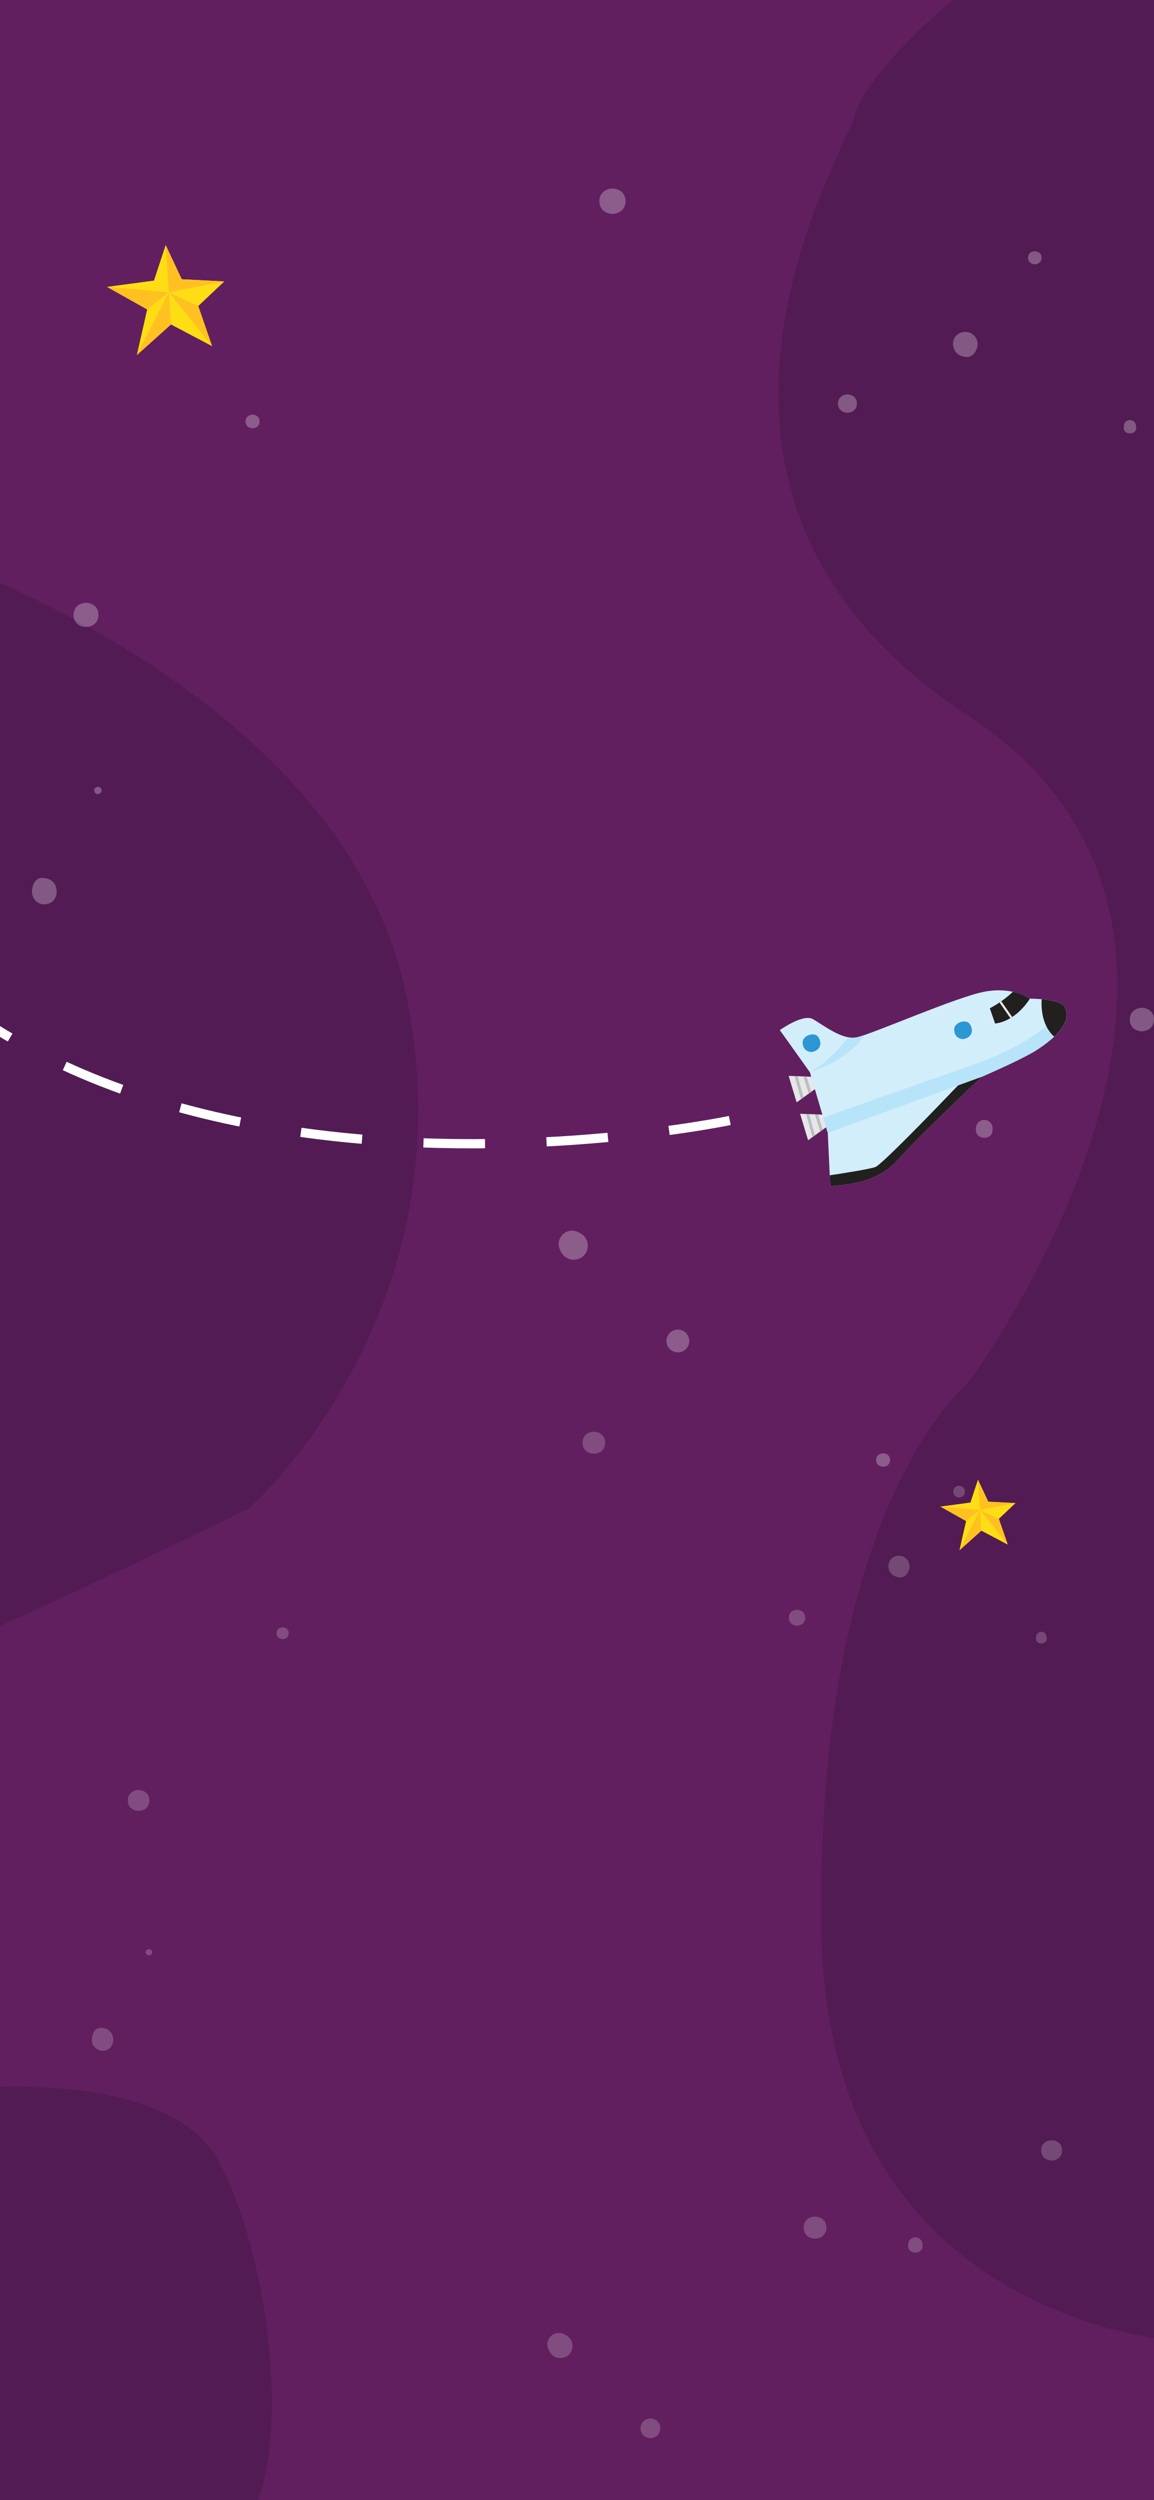 <svg xmlns="http://www.w3.org/2000/svg" xmlns:xlink="http://www.w3.org/1999/xlink" width="375" height="812" viewBox="0 0 375 812">
  <rect x="0" y="0" width="375" height="812" fill="#808080" stroke="none"/>
  <defs>
    <clipPath id="clip-path">
      <path id="Tracé_11937" data-name="Tracé 11937" d="M0,42.557H364.611V-372.584H0Z" transform="translate(0 372.584)" fill="none"/>
    </clipPath>
    <clipPath id="clip-path-2">
      <path id="Tracé_11937-2" data-name="Tracé 11937" d="M0-13.6H315.293V-372.584H0Z" transform="translate(0 372.584)" fill="none"/>
    </clipPath>
    <clipPath id="clip-HOMEPAGE_1_1">
      <rect width="375" height="812"/>
    </clipPath>
  </defs>
  <g id="HOMEPAGE_1_1" data-name="HOMEPAGE 1 – 1" clip-path="url(#clip-HOMEPAGE_1_1)">
    <rect width="375" height="812" fill="#8e8e8e"/>
    <rect id="Rectangle_543" data-name="Rectangle 543" width="375" height="812" fill="#611f5f"/>
    <path id="Tracé_11920" data-name="Tracé 11920" d="M-1146.623-2068.194s-42.606-17.336-67.657,0-49.5,40.732-52.972,53.687-72.788,123.339,36.633,194.766,0,217.026,0,217.026-49.288,39.354-47.512,176.72,130.055,135.711,130.055,135.711Z" transform="translate(1545.035 2052)" fill="#521b53"/>
    <path id="Tracé_11921" data-name="Tracé 11921" d="M-1620.73-2090.614s142.373,43.628,163.024,146.609-51.288,165.971-51.288,165.971-75.907,37.144-92.978,43.087,0,145.571,0,145.571,67.394-7.758,83.669,24.171,23.19,91.778,9.31,116.152-195.962,0-195.962,0Z" transform="translate(1589.857 2267.936)" fill="#521b53"/>
    <g id="Groupe_999" data-name="Groupe 999" transform="translate(10.389 433.817)" opacity="0.272">
      <g id="Groupe_997" data-name="Groupe 997" transform="translate(0 -372.584)" clip-path="url(#clip-path)">
        <g id="Groupe_982" data-name="Groupe 982" transform="translate(354.776 75.189)">
          <path id="Tracé_11922" data-name="Tracé 11922" d="M.414.244C.4.082.384-.078.367-.239a1.97,1.97,0,0,0-3.938,0c-.016.162-.03.321-.047.484-.254,2.6,4.285,2.6,4.032,0" transform="translate(3.628 2.14)" fill="#fff"/>
        </g>
        <g id="Groupe_983" data-name="Groupe 983" transform="translate(261.906 66.863)">
          <path id="Tracé_11923" data-name="Tracé 11923" d="M.632.305c0-3.972-6.162-3.972-6.162,0S.632,4.279.632.305" transform="translate(5.53 2.674)" fill="#fff"/>
        </g>
        <g id="Groupe_984" data-name="Groupe 984" transform="translate(323.679 20.358)">
          <path id="Tracé_11924" data-name="Tracé 11924" d="M.45.218c0-2.835-4.392-2.835-4.392,0S.45,3.053.45.218" transform="translate(3.942 1.908)" fill="#fff"/>
        </g>
        <g id="Groupe_985" data-name="Groupe 985" transform="translate(306.723 302.573)">
          <path id="Tracé_11925" data-name="Tracé 11925" d="M.558.317C.552.158.547,0,.54-.166a2.7,2.7,0,0,0-5.4,0C-4.87,0-4.875.158-4.881.317-5,3.827.679,3.827.558.317" transform="translate(4.883 2.777)" fill="#fff"/>
        </g>
        <g id="Groupe_986" data-name="Groupe 986" transform="translate(206.177 370.601)">
          <path id="Tracé_11926" data-name="Tracé 11926" d="M.052.186a3.7,3.7,0,0,0,0,3.749,3.744,3.744,0,0,0,5.835.752,3.756,3.756,0,0,0,0-5.257A3.744,3.744,0,0,0,.052.186" transform="translate(0.458 1.63)" fill="#fff"/>
        </g>
        <g id="Groupe_987" data-name="Groupe 987" transform="translate(267.469 294.763)">
          <path id="Tracé_11927" data-name="Tracé 11927" d="M.878.424c0-5.521-8.563-5.521-8.563,0S.878,5.947.878.424" transform="translate(7.685 3.716)" fill="#fff"/>
        </g>
        <g id="Groupe_988" data-name="Groupe 988" transform="translate(274.318 410.76)">
          <path id="Tracé_11928" data-name="Tracé 11928" d="M.464.225c0-2.92-4.53-2.92-4.53,0s4.53,2.92,4.53,0" transform="translate(4.066 1.966)" fill="#fff"/>
        </g>
        <g id="Groupe_989" data-name="Groupe 989" transform="translate(356.726 266.095)">
          <path id="Tracé_11929" data-name="Tracé 11929" d="M.808.391c0-5.081-7.885-5.081-7.885,0S.808,5.476.808.391" transform="translate(7.077 3.42)" fill="#fff"/>
        </g>
        <g id="Groupe_990" data-name="Groupe 990" transform="translate(13.505 134.541)">
          <path id="Tracé_11930" data-name="Tracé 11930" d="M.831.4c0-5.229-8.109-5.229-8.109,0S.831,5.631.831.4" transform="translate(7.278 3.52)" fill="#fff"/>
        </g>
        <g id="Groupe_991" data-name="Groupe 991" transform="translate(20.204 194.303)">
          <path id="Tracé_11931" data-name="Tracé 11931" d="M.251.121a1.223,1.223,0,0,0-2.445,0,1.223,1.223,0,0,0,2.445,0" transform="translate(2.194 1.063)" fill="#fff"/>
        </g>
        <g id="Groupe_992" data-name="Groupe 992" transform="translate(0 223.879)">
          <path id="Tracé_11932" data-name="Tracé 11932" d="M.778.245C.059-1.386-1.541-1.943-3.161-2.126c-2.783-.313-4.261,3.2-3.057,5.326.033.059.069.121.1.183q-.249-.919-.5-1.84c-.006.065-.01.129-.016.194.172-.64.344-1.277.517-1.916a1.906,1.906,0,0,0-.23.425c-1.325,2.75.245,6.2,3.56,6.2C.61,6.445,2,3.006.778.245" transform="translate(6.811 2.146)" fill="#fff"/>
        </g>
        <g id="Groupe_993" data-name="Groupe 993" transform="translate(69.396 73.428)">
          <path id="Tracé_11933" data-name="Tracé 11933" d="M.469.227c0-2.952-4.576-2.952-4.576,0S.469,3.176.469.227" transform="translate(4.107 1.987)" fill="#fff"/>
        </g>
        <g id="Groupe_994" data-name="Groupe 994" transform="translate(299.289 46.549)">
          <path id="Tracé_11934" data-name="Tracé 11934" d="M.773.6c-.205.572-.1.332.322-.718A4.051,4.051,0,0,0,.689-3.227,4.074,4.074,0,0,0-4.827-4.675C-8.486-2.532-6.585,3.176-2.408,2.8Q-4.056,1.55-5.7.3c.032.1.065.2.1.3A3.334,3.334,0,0,0,.773.6" transform="translate(6.771 5.214)" fill="#fff"/>
        </g>
        <g id="Groupe_995" data-name="Groupe 995" transform="translate(184.372 0)">
          <path id="Tracé_11935" data-name="Tracé 11935" d="M.873.422c0-5.493-8.518-5.493-8.518,0S.873,5.914.873.422" transform="translate(7.645 3.698)" fill="#fff"/>
        </g>
        <g id="Groupe_996" data-name="Groupe 996" transform="translate(171.161 338.456)">
          <path id="Tracé_11936" data-name="Tracé 11936" d="M.74.1C.487-.049.227-.192-.038-.321a4.347,4.347,0,0,0-5.9,5.905c.129.262.27.519.419.773a4.616,4.616,0,0,0,7.187.926A4.618,4.618,0,0,0,.74.1" transform="translate(6.475 0.857)" fill="#fff"/>
        </g>
      </g>
    </g>
    <g id="Groupe_1000" data-name="Groupe 1000" transform="translate(29.853 837.595)" opacity="0.202">
      <g id="Groupe_997-2" data-name="Groupe 997" transform="translate(0 -372.584)" clip-path="url(#clip-path-2)">
        <g id="Groupe_982-2" data-name="Groupe 982" transform="translate(306.789 65.019)">
          <path id="Tracé_11922-2" data-name="Tracé 11922" d="M-.132-.078C-.146-.219-.158-.357-.174-.5a1.7,1.7,0,0,0-3.405,0c-.013.14-.026.277-.04.418C-3.839,2.17.086,2.17-.132-.078" transform="translate(3.628 2.14)" fill="#fff"/>
        </g>
        <g id="Groupe_983-2" data-name="Groupe 983" transform="translate(226.481 57.819)">
          <path id="Tracé_11923-2" data-name="Tracé 11923" d="M-.2-.1c0-3.435-5.328-3.435-5.328,0S-.2,3.338-.2-.1" transform="translate(5.53 2.674)" fill="#fff"/>
        </g>
        <g id="Groupe_984-2" data-name="Groupe 984" transform="translate(279.898 17.604)">
          <path id="Tracé_11924-2" data-name="Tracé 11924" d="M-.144-.07a1.9,1.9,0,0,0-3.8,0,1.9,1.9,0,0,0,3.8,0" transform="translate(3.942 1.908)" fill="#fff"/>
        </g>
        <g id="Groupe_985-2" data-name="Groupe 985" transform="translate(265.235 261.646)">
          <path id="Tracé_11925-2" data-name="Tracé 11925" d="M-.178-.1c0-.138-.01-.276-.015-.418a2.337,2.337,0,0,0-4.672,0c-.006.143-.011.28-.015.418-.1,3.035,4.808,3.035,4.7,0" transform="translate(4.883 2.777)" fill="#fff"/>
        </g>
        <g id="Groupe_986-2" data-name="Groupe 986" transform="translate(178.289 320.473)">
          <path id="Tracé_11926-2" data-name="Tracé 11926" d="M-.017-.059a3.2,3.2,0,0,0,0,3.242,3.237,3.237,0,0,0,5.046.65,3.248,3.248,0,0,0,0-4.546A3.238,3.238,0,0,0-.017-.059" transform="translate(0.458 1.63)" fill="#fff"/>
        </g>
        <g id="Groupe_987-2" data-name="Groupe 987" transform="translate(231.29 254.893)">
          <path id="Tracé_11927-2" data-name="Tracé 11927" d="M-.28-.136c0-4.774-7.4-4.774-7.4,0s7.4,4.775,7.4,0" transform="translate(7.685 3.716)" fill="#fff"/>
        </g>
        <g id="Groupe_988-2" data-name="Groupe 988" transform="translate(237.213 355.2)">
          <path id="Tracé_11928-2" data-name="Tracé 11928" d="M-.148-.072c0-2.525-3.918-2.525-3.918,0s3.918,2.525,3.918,0" transform="translate(4.066 1.966)" fill="#fff"/>
        </g>
        <g id="Groupe_989-2" data-name="Groupe 989" transform="translate(308.475 230.103)">
          <path id="Tracé_11929-2" data-name="Tracé 11929" d="M-.258-.125c0-4.394-6.819-4.394-6.819,0s6.819,4.4,6.819,0" transform="translate(7.077 3.42)" fill="#fff"/>
        </g>
        <g id="Groupe_990-2" data-name="Groupe 990" transform="translate(11.678 116.343)">
          <path id="Tracé_11930-2" data-name="Tracé 11930" d="M-.266-.128c0-4.522-7.012-4.522-7.012,0s7.012,4.522,7.012,0" transform="translate(7.278 3.52)" fill="#fff"/>
        </g>
        <g id="Groupe_991-2" data-name="Groupe 991" transform="translate(17.471 168.022)">
          <path id="Tracé_11931-2" data-name="Tracé 11931" d="M-.08-.039a1.058,1.058,0,0,0-2.114,0,1.058,1.058,0,0,0,2.114,0" transform="translate(2.194 1.063)" fill="#fff"/>
        </g>
        <g id="Groupe_992-2" data-name="Groupe 992" transform="translate(0 193.597)">
          <path id="Tracé_11932-2" data-name="Tracé 11932" d="M-.249-.078a3.848,3.848,0,0,0-3.406-2.05C-6.061-2.4-7.339.641-6.3,2.477c.029.051.06.105.089.158q-.215-.795-.431-1.591c0,.056-.009.112-.013.168.148-.553.3-1.1.447-1.657a1.648,1.648,0,0,0-.2.367A3.606,3.606,0,0,0-3.327,5.283C-.394,5.283.806,2.309-.249-.078" transform="translate(6.811 2.146)" fill="#fff"/>
        </g>
        <g id="Groupe_993-2" data-name="Groupe 993" transform="translate(60.009 63.496)">
          <path id="Tracé_11933-2" data-name="Tracé 11933" d="M-.15-.072c0-2.552-3.957-2.552-3.957,0s3.957,2.55,3.957,0" transform="translate(4.107 1.987)" fill="#fff"/>
        </g>
        <g id="Groupe_994-2" data-name="Groupe 994" transform="translate(258.807 40.252)">
          <path id="Tracé_11934-2" data-name="Tracé 11934" d="M-.247-.19C-.424.3-.334.1.031-.811A3.5,3.5,0,0,0-.32-3.5,3.523,3.523,0,0,0-5.09-4.748,3.5,3.5,0,0,0-3,1.717Q-4.423.635-5.845-.447l.084.257a2.883,2.883,0,0,0,5.514,0" transform="translate(6.771 5.214)" fill="#fff"/>
        </g>
        <g id="Groupe_995-2" data-name="Groupe 995" transform="translate(159.434 0)">
          <path id="Tracé_11935-2" data-name="Tracé 11935" d="M-.279-.135c0-4.75-7.366-4.75-7.366,0s7.366,4.749,7.366,0" transform="translate(7.645 3.698)" fill="#fff"/>
        </g>
        <g id="Groupe_996-2" data-name="Groupe 996" transform="translate(148.01 292.676)">
          <path id="Tracé_11936-2" data-name="Tracé 11936" d="M-.236-.031C-.455-.158-.68-.282-.909-.394a3.759,3.759,0,0,0-5.1,5.107c.112.226.233.449.362.669a3.992,3.992,0,0,0,6.215.8,3.993,3.993,0,0,0-.8-6.214" transform="translate(6.475 0.857)" fill="#fff"/>
        </g>
      </g>
    </g>
    <g id="Groupe_1007" data-name="Groupe 1007" transform="translate(-610.373 309.659) rotate(-11)">
      <g id="Groupe_1005" data-name="Groupe 1005">
        <g id="Groupe_1002" data-name="Groupe 1002">
          <path id="Tracé_11938" data-name="Tracé 11938" d="M851.41,209.932l-.376-3.685-7.9-1.856.911,8.95Z" fill="#e6e7e8"/>
          <g id="Groupe_1001" data-name="Groupe 1001">
            <path id="Tracé_11939" data-name="Tracé 11939" d="M849.368,210.877l-.583-5.159-.979-.23.657,5.809Z" fill="#bbbdbf"/>
            <path id="Tracé_11940" data-name="Tracé 11940" d="M845.64,212.6l.917-.424-.56-7.114-.968-.228Z" fill="#bbbdbf"/>
          </g>
        </g>
        <g id="Groupe_1004" data-name="Groupe 1004">
          <path id="Tracé_11941" data-name="Tracé 11941" d="M852.712,222.729l-.375-3.685-7.9-1.856.91,8.95Z" fill="#e6e7e8"/>
          <g id="Groupe_1003" data-name="Groupe 1003">
            <path id="Tracé_11942" data-name="Tracé 11942" d="M850.67,223.674l-.584-5.159-.979-.229.657,5.808Z" fill="#bbbdbf"/>
            <path id="Tracé_11943" data-name="Tracé 11943" d="M846.943,225.4l.917-.424-.56-7.114-.968-.228Z" fill="#bbbdbf"/>
          </g>
        </g>
      </g>
      <path id="Tracé_11944" data-name="Tracé 11944" d="M843.164,189.26s8.362-3.851,11.2-1.469,7.963,8.5,12.735,8.548,34.624-6.784,43.985-6.635,13.778,5.045,13.778,5.045,9.655,1.764,10.606,4.892c1.049,3.45-1.16,7.639-11.456,11.831-10.755,4.378-66.359,15.233-71.927,13.535l-1.95-20.462Z" fill="#d3eefb"/>
      <path id="Tracé_11945" data-name="Tracé 11945" d="M900.112,212.714c-21.779,3.046-41.454,6.048-48.517,7.136l.491,5.157c5.568,1.7,61.172-9.157,71.927-13.535,10.3-4.192,12.505-8.381,11.456-11.831C935.469,199.641,927.4,208.9,900.112,212.714Z" fill="#b8e4fa"/>
      <path id="Tracé_11946" data-name="Tracé 11946" d="M904.73,216.66s-24.255,15.357-31.044,20.628-13.4,6.135-24.106,4.878l2.506-17.159Z" fill="#d3eefb"/>
      <path id="Tracé_11947" data-name="Tracé 11947" d="M935.469,199.641c-.553-1.818-4.042-3.174-6.871-3.992-.855,3.362-1.4,8.568,1.658,12.715C935.2,205.246,936.258,202.235,935.469,199.641Z" fill="#221f1f"/>
      <g id="Groupe_1006" data-name="Groupe 1006">
        <path id="Tracé_11948" data-name="Tracé 11948" d="M911.5,195.322l.737,5.194c7.087.5,12.623-5.767,12.623-5.767a15.429,15.429,0,0,0-5-3.249A33.678,33.678,0,0,1,911.5,195.322Z" fill="#221f1f"/>
        <path id="Tracé_11949" data-name="Tracé 11949" d="M917.443,199.74c.222-.08.44-.165.655-.253l-2.5-5.679c-.219.094-.435.186-.646.273Z" fill="#e6e7e8"/>
      </g>
      <path id="Tracé_11950" data-name="Tracé 11950" d="M896.559,217.955c-7.883,5.574-29.209,20.538-31.419,20.883-1.983.31-10.556,0-15.046-.192l-.514,3.52c10.7,1.257,17.317.4,24.106-4.878S904.73,216.66,904.73,216.66Z" fill="#221f1f"/>
      <path id="Tracé_11951" data-name="Tracé 11951" d="M851.928,192.671s-2.439.357-2.309,2.646a2.725,2.725,0,0,0,3.535,2.785c1.773-.435,2.617-2,1.919-4.069C854.444,192.173,851.928,192.671,851.928,192.671Z" fill="#2c97d3"/>
      <path id="Tracé_11952" data-name="Tracé 11952" d="M901.076,197.947s-2.44.357-2.309,2.647a2.725,2.725,0,0,0,3.534,2.785c1.774-.435,2.618-2,1.92-4.07C903.592,197.449,901.076,197.947,901.076,197.947Z" fill="#2c97d3"/>
      <path id="Tracé_11953" data-name="Tracé 11953" d="M870.009,196.058h0a22.5,22.5,0,0,1-2.907.281,6.876,6.876,0,0,1-2.09-.385l-.642-.014s-6.433,6.031-14.233,8.6C850.136,204.545,862.77,203.438,870.009,196.058Z" fill="#b8e4fa"/>
    </g>
    <path id="Tracé_11954" data-name="Tracé 11954" d="M-1308.852-1745.936s-253.655,53.443-311.645-123.913" transform="translate(1546 2109.847)" fill="none" stroke="#fff" stroke-width="3" stroke-dasharray="20"/>
    <g id="Groupe_1015" data-name="Groupe 1015" transform="translate(-448.628 370.953)">
      <path id="Tracé_11992" data-name="Tracé 11992" d="M766.421,109.643l-2.446,7.4-9.777,1.306,8.368,4.7-2.163,9.516,7.116-6.387,8.58,4.522-2.9-8.356,5.431-5.128-8.869-.452Z" fill="#ffdd15"/>
      <path id="Tracé_11993" data-name="Tracé 11993" d="M768.743,109.643l.652,9.821,11.562-2.248-8.869-.452Z" transform="translate(-2.322)" fill="#ffc121"/>
      <path id="Tracé_11994" data-name="Tracé 11994" d="M775.65,124.21l-6.131-2.881,9.027,11.237Z" transform="translate(-2.445 -1.865)" fill="#ffc121"/>
      <path id="Tracé_11995" data-name="Tracé 11995" d="M768.252,121.33l-6.669,13.1,7.116-6.387Z" transform="translate(-1.179 -1.865)" fill="#ffc121"/>
      <path id="Tracé_11996" data-name="Tracé 11996" d="M767.073,121.117,754.2,120l8.368,4.7Z" transform="translate(0 -1.653)" fill="#ffc121"/>
    </g>
    <g id="Groupe_1016" data-name="Groupe 1016" transform="translate(-719.417 -30.047)">
      <path id="Tracé_11992-2" data-name="Tracé 11992" d="M773.255,109.643l-3.813,11.533L754.2,123.212l13.046,7.334-3.371,14.836,11.094-9.958,13.378,7.05-4.514-13.028,8.467-8-13.828-.7Z" transform="translate(0)" fill="#ffdd15"/>
      <path id="Tracé_11993-2" data-name="Tracé 11993" d="M768.743,109.643l1.016,15.312,18.026-3.5-13.828-.7Z" transform="translate(4.512)" fill="#ffc121"/>
      <path id="Tracé_11994-2" data-name="Tracé 11994" d="M779.078,125.821l-9.559-4.491,14.073,17.519Z" transform="translate(4.753 3.625)" fill="#ffc121"/>
      <path id="Tracé_11995-2" data-name="Tracé 11995" d="M771.981,121.33l-10.4,20.427,11.094-9.958Z" transform="translate(2.291 3.625)" fill="#ffc121"/>
      <path id="Tracé_11996-2" data-name="Tracé 11996" d="M774.271,121.742,754.2,120l13.046,7.334Z" transform="translate(0 3.213)" fill="#ffc121"/>
    </g>
  </g>
</svg>
